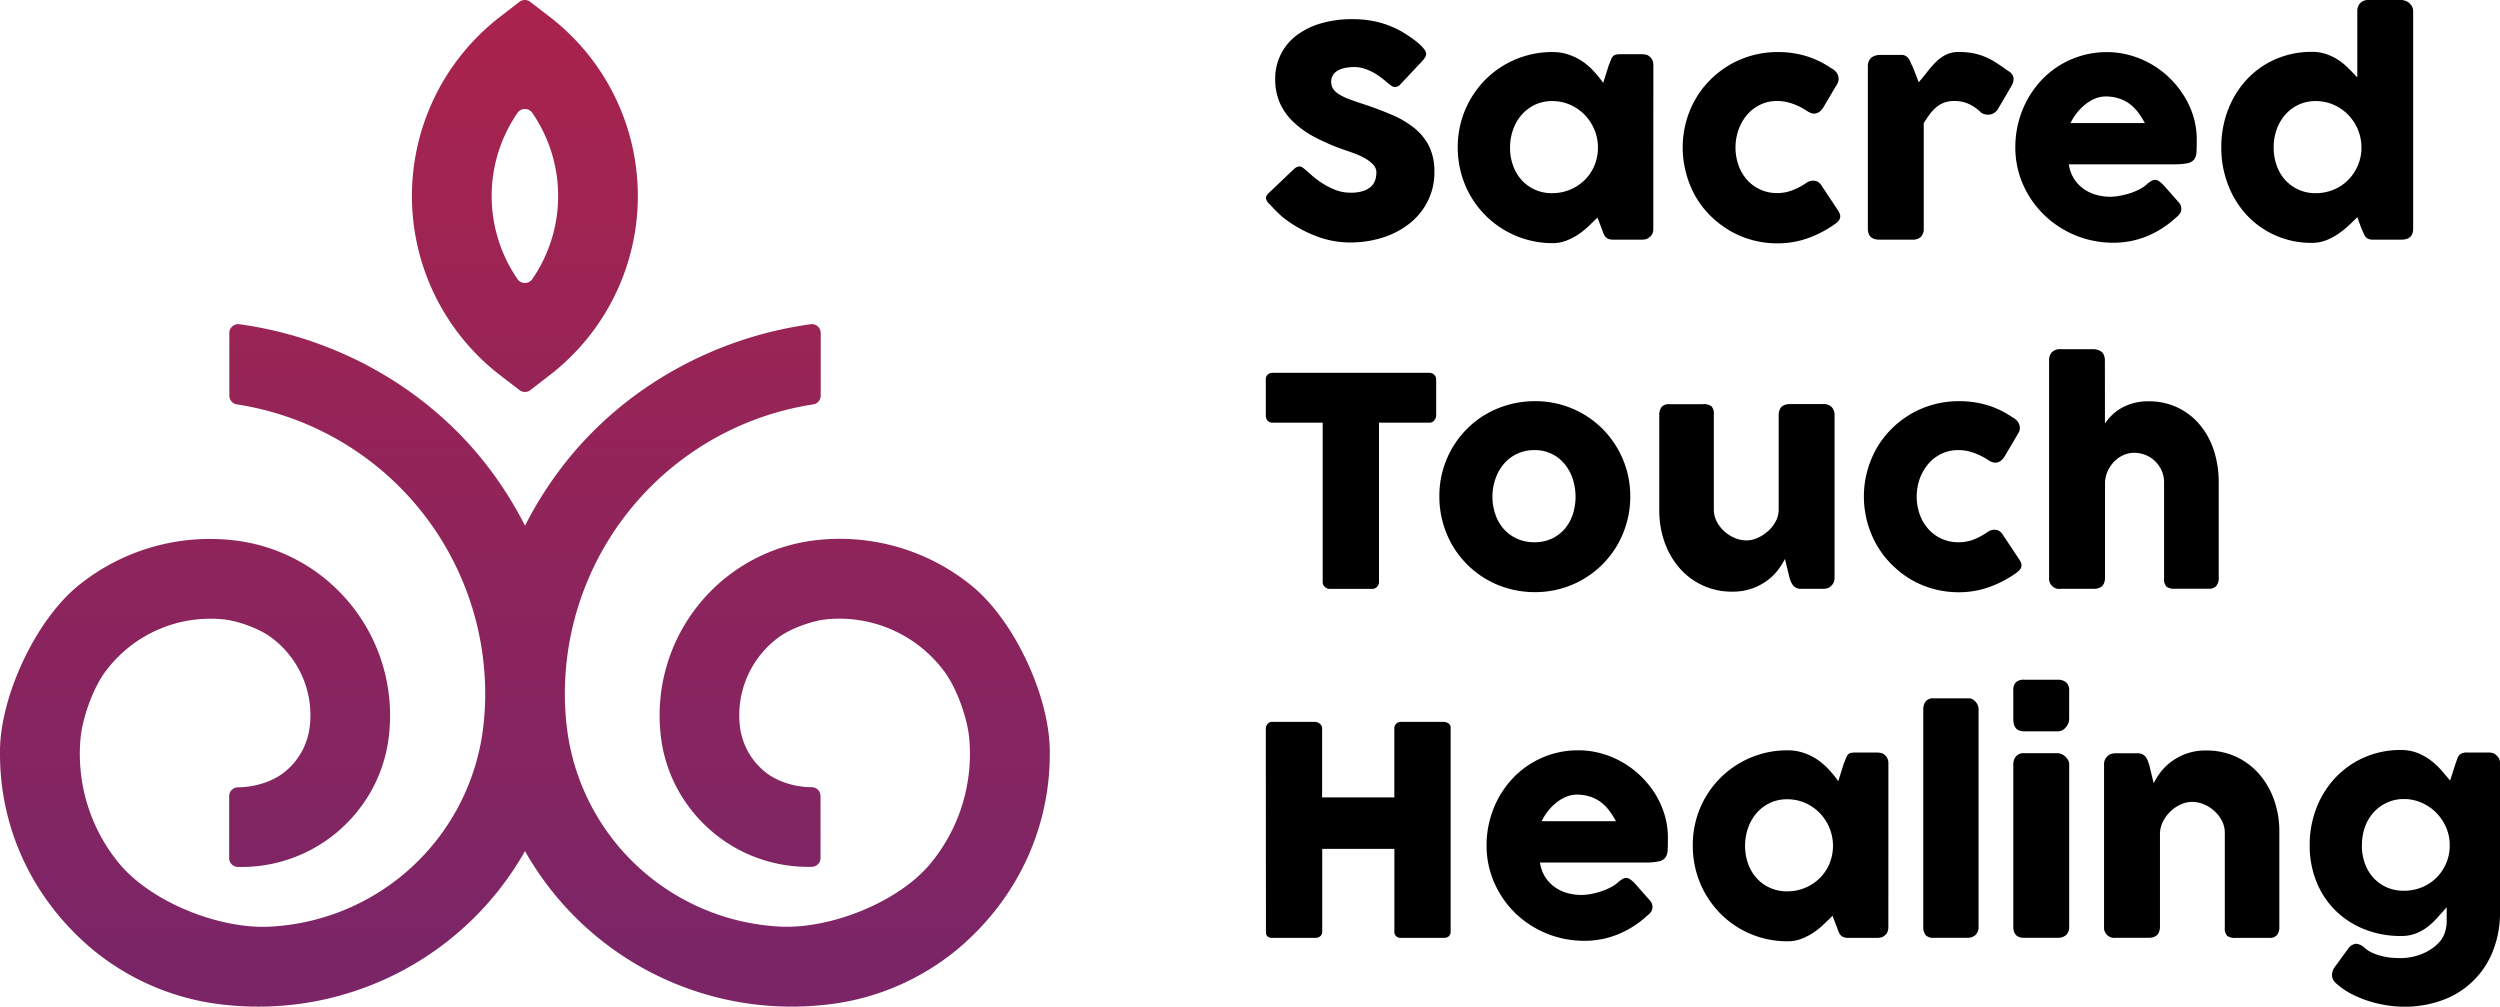 <svg xmlns="http://www.w3.org/2000/svg" xmlns:xlink="http://www.w3.org/1999/xlink" viewBox="0 0 900 362.41"><defs><style>.cls-1{fill:url(#Degradado_sin_nombre_53);}</style><linearGradient id="Degradado_sin_nombre_53" x1="188.97" y1="346.53" x2="188.97" y2="-49.39" gradientUnits="userSpaceOnUse"><stop offset="0" stop-color="#7b2567"/><stop offset="1" stop-color="#b02348"/></linearGradient></defs><title>Recurso 5</title><g id="Capa_2" data-name="Capa 2"><g id="Capa_1-2" data-name="Capa 1"><path class="cls-1" d="M377.91,269.61c-.41-19.72-13-46.66-28.42-59a75.18,75.18,0,0,0-55.65-16.15,63.45,63.45,0,0,0-56,70,52.61,52.61,0,0,0,11.89,28.2,53.4,53.4,0,0,0,42.66,19.39,3.16,3.16,0,0,0,3-3.19v-22.3a3.17,3.17,0,0,0-3.15-3.16c-5.88,0-12.33-1.94-16.71-5.44a24.76,24.76,0,0,1-9.18-16.67,34.81,34.81,0,0,1,13.78-31.72c4.12-3.16,11.93-6,17.09-6.58a47,47,0,0,1,42.48,18.41c4.54,5.85,8.53,16.91,9.21,24.28a61.86,61.86,0,0,1-13.78,45c-11.43,14-35.88,23.71-54,22.91A81.52,81.52,0,0,1,204,261.29a105.19,105.19,0,0,1-.65-10.58v-.13a105.45,105.45,0,0,1,89.39-105,3.16,3.16,0,0,0,2.72-3.11V119.9a3.19,3.19,0,0,0-3.6-3.18c-34.24,4.71-66.24,22.2-87.85,49.21a135.59,135.59,0,0,0-15,23.34,135.05,135.05,0,0,0-15-23.34c-21.61-27-53.61-44.5-87.84-49.21a3.19,3.19,0,0,0-3.61,3.18v22.57a3.17,3.17,0,0,0,2.72,3.11,105.44,105.44,0,0,1,89.39,105v.13a105.19,105.19,0,0,1-.65,10.58,81.51,81.51,0,0,1-77.24,72.32c-18.07.8-42.52-8.9-54-22.91a61.85,61.85,0,0,1-13.77-45c.67-7.37,4.66-18.43,9.2-24.28A47,47,0,0,1,80.67,223c5.17.54,13,3.42,17.1,6.58a34.78,34.78,0,0,1,13.77,31.72A24.68,24.68,0,0,1,102.36,278c-4.38,3.5-10.83,5.39-16.7,5.44a3.17,3.17,0,0,0-3.16,3.16v22.3a3.17,3.17,0,0,0,3,3.19,53.43,53.43,0,0,0,42.67-19.39,52.6,52.6,0,0,0,11.88-28.2,63.45,63.45,0,0,0-56-70,75.18,75.18,0,0,0-55.65,16.15C13.05,223,.43,249.89,0,269.61c0,.63,0,1.27,0,1.9,0,26.79,11.75,52.31,33.46,70.41a89.15,89.15,0,0,0,47.46,19.81A110.28,110.28,0,0,0,189,306.39a110.26,110.26,0,0,0,108,55.34,89.12,89.12,0,0,0,47.46-19.81c21.71-18.1,33.46-43.62,33.46-70.41C377.93,270.88,377.93,270.24,377.91,269.61Z"/><path class="cls-1" d="M190.91,140.45a3.18,3.18,0,0,1-3.88,0l-6.82-5.24a81.44,81.44,0,0,1,0-129.31L187,.66a3.17,3.17,0,0,1,3.87,0l6.82,5.24a81.42,81.42,0,0,1,0,129.31Zm.72-99.81a3.23,3.23,0,0,0-5.33,0,52.76,52.76,0,0,0,0,59.83,3.23,3.23,0,0,0,5.33,0,52.76,52.76,0,0,0,0-59.83Z"/><path d="M470,61.16c.59.49,1.35,1.14,2.28,2a30.55,30.55,0,0,0,3.17,2.43,26.72,26.72,0,0,0,5.29,2.78,15.35,15.35,0,0,0,5.49,1,14.32,14.32,0,0,0,4.48-.6,7.65,7.65,0,0,0,2.86-1.6,5.75,5.75,0,0,0,1.49-2.3,8.69,8.69,0,0,0,.44-2.77,4.11,4.11,0,0,0-1.23-2.91,12.71,12.71,0,0,0-3-2.27,25,25,0,0,0-3.72-1.7c-1.29-.47-2.4-.87-3.35-1.18a76.71,76.71,0,0,1-11-4.73,33.94,33.94,0,0,1-7.85-5.66,21,21,0,0,1-4.71-6.85,21.26,21.26,0,0,1-1.57-8.34,19.72,19.72,0,0,1,2-8.85,19.46,19.46,0,0,1,5.6-6.8,26.8,26.8,0,0,1,8.77-4.37,39.79,39.79,0,0,1,11.47-1.54A38.45,38.45,0,0,1,496,7.93a34.78,34.78,0,0,1,8.61,3.43c1.19.7,2.31,1.43,3.38,2.18a33.17,33.17,0,0,1,2.8,2.17,13.33,13.33,0,0,1,1.91,2,2.92,2.92,0,0,1,.71,1.62,2.41,2.41,0,0,1-.34,1.26,8.6,8.6,0,0,1-1,1.31l-8,8.54a2.58,2.58,0,0,1-1.78.88,2.28,2.28,0,0,1-1.34-.41,15.81,15.81,0,0,1-1.33-1l-.48-.42c-.69-.6-1.47-1.2-2.32-1.83A21.88,21.88,0,0,0,494,25.89a19,19,0,0,0-3.09-1.25,11.29,11.29,0,0,0-3.3-.5,17.62,17.62,0,0,0-3.25.29,9,9,0,0,0-2.67.92A4.93,4.93,0,0,0,479.89,27a4.84,4.84,0,0,0,.05,5,7.19,7.19,0,0,0,2.2,2,20.37,20.37,0,0,0,3.64,1.73c1.45.54,3.13,1.13,5.05,1.75q5.55,1.83,10.24,3.85a34.2,34.2,0,0,1,8.09,4.77,19.72,19.72,0,0,1,5.32,6.57,20.62,20.62,0,0,1,1.9,9.27A22.89,22.89,0,0,1,514,72.39a23.86,23.86,0,0,1-6.47,8,30.3,30.3,0,0,1-9.66,5.11A38.48,38.48,0,0,1,486,87.29a33.92,33.92,0,0,1-11.83-2.15,45.36,45.36,0,0,1-10.84-5.78,27.24,27.24,0,0,1-3.53-3c-1-1-1.73-1.77-2.28-2.37l-.16-.15a.33.33,0,0,0-.1-.14.26.26,0,0,1-.11-.07c0-.07-.07-.12-.1-.13l-.11-.08a3.72,3.72,0,0,1-1.21-2.11,3,3,0,0,1,1.21-2L466,60.69a3.42,3.42,0,0,1,1.78-.78,2,2,0,0,1,1,.31A10.36,10.36,0,0,1,470,61.16Z"/><path d="M595.19,82.42a4.62,4.62,0,0,1-.31,1.7,4.09,4.09,0,0,1-2.41,2,7.5,7.5,0,0,1-1.36.16H580.79A4.69,4.69,0,0,1,579,86a2.85,2.85,0,0,1-1.1-.81,4.64,4.64,0,0,1-.7-1.29c-.2-.5-.39-1-.6-1.64l-1.52-3.93q-1.43,1.41-3.09,3a28.4,28.4,0,0,1-3.69,3,22.17,22.17,0,0,1-4.38,2.28,13.54,13.54,0,0,1-5,.92A34,34,0,0,1,526,62.34a35.15,35.15,0,0,1-1.21-9.24,34.32,34.32,0,0,1,2.67-13.54,34.67,34.67,0,0,1,7.28-10.89,33.94,33.94,0,0,1,24.19-9.93,17.55,17.55,0,0,1,6,1,19.94,19.94,0,0,1,5,2.54,24.08,24.08,0,0,1,4,3.56,40.29,40.29,0,0,1,3.22,4l2-6.34.86-2.12a3.65,3.65,0,0,1,.74-1.2,1.9,1.9,0,0,1,1-.53,8.39,8.39,0,0,1,1.63-.13h7.8a7.5,7.5,0,0,1,1.36.16,2.6,2.6,0,0,1,1.36.73,3.39,3.39,0,0,1,1,1.31,4.23,4.23,0,0,1,.31,1.68ZM543.62,53.1a19.06,19.06,0,0,0,1.07,6.47,15.3,15.3,0,0,0,3.06,5.21,14.53,14.53,0,0,0,11,4.76,16.56,16.56,0,0,0,6.52-1.28,16.73,16.73,0,0,0,5.23-3.48A15.85,15.85,0,0,0,574,59.57a16.94,16.94,0,0,0-3.49-18.2,16.34,16.34,0,0,0-5.23-3.64,15.91,15.91,0,0,0-6.52-1.34,14.27,14.27,0,0,0-6.21,1.34,14.55,14.55,0,0,0-4.79,3.64,16.3,16.3,0,0,0-3.06,5.34A18.88,18.88,0,0,0,543.62,53.1Z"/><path d="M650.33,65.82a3.53,3.53,0,0,1,1.39-.65,5.39,5.39,0,0,1,1-.13,3.6,3.6,0,0,1,1.62.36A4.39,4.39,0,0,1,655.88,67l5.87,8.85a7.64,7.64,0,0,1,.49,1,2.09,2.09,0,0,1,.24.83,2.65,2.65,0,0,1-.76,2,10.45,10.45,0,0,1-1.65,1.33,39.08,39.08,0,0,1-9.4,4.79,32,32,0,0,1-10.81,1.81,34.25,34.25,0,0,1-9.09-1.2,33.8,33.8,0,0,1-8.14-3.43,36,36,0,0,1-6.91-5.34,32.67,32.67,0,0,1-5.34-6.94A35.44,35.44,0,0,1,607,62.34a35.43,35.43,0,0,1,0-18.51,34.74,34.74,0,0,1,3.43-8.25,33,33,0,0,1,5.34-6.91,34.7,34.7,0,0,1,6.91-5.32,34.26,34.26,0,0,1,17.23-4.61,35.21,35.21,0,0,1,10.55,1.52,33,33,0,0,1,9.09,4.51l-.16-.16a6,6,0,0,1,1.83,1.6,3.74,3.74,0,0,1,.68,2.28,3.67,3.67,0,0,1-.63,1.94l-4.66,7.9c-1,1.71-2.16,2.57-3.56,2.57a3.58,3.58,0,0,1-1.15-.24,6.92,6.92,0,0,1-1.52-.81,23.91,23.91,0,0,0-5-2.49,16.37,16.37,0,0,0-5.63-1,13.84,13.84,0,0,0-6.07,1.34,14.26,14.26,0,0,0-4.74,3.64,17,17,0,0,0-3.06,5.34,19.34,19.34,0,0,0,0,12.86,16,16,0,0,0,3.06,5.21,14.31,14.31,0,0,0,10.81,4.76,15,15,0,0,0,5.61-1.05A25.1,25.1,0,0,0,650.33,65.82Z"/><path d="M672.43,23.67a4,4,0,0,1,1.36-3,5.13,5.13,0,0,1,2.83-.89h7.9a3,3,0,0,1,1.58.37,3.3,3.3,0,0,1,1,.94,7.34,7.34,0,0,1,.69,1.31,10.89,10.89,0,0,0,.7,1.47q.1.21.42,1c.21.54.44,1.13.68,1.78s.48,1.26.71,1.83.37,1,.44,1.13c1-1.15,2-2.37,3-3.64a32.85,32.85,0,0,1,3.06-3.53,14.67,14.67,0,0,1,3.61-2.68,10.1,10.1,0,0,1,4.71-1.05,27.45,27.45,0,0,1,5.06.43,21.14,21.14,0,0,1,4.21,1.23,23,23,0,0,1,4,2.07q2,1.25,4.27,2.93c2.41,1.29,2.87,3.21,1.36,5.76l-4.76,8.11a4.26,4.26,0,0,1-2.57,1.94,4.9,4.9,0,0,1-3.3-.47,16.24,16.24,0,0,0-4.58-3.27,12.47,12.47,0,0,0-5.31-1.08,10.13,10.13,0,0,0-3.59.58,9.66,9.66,0,0,0-2.8,1.62,15.38,15.38,0,0,0-2.36,2.51c-.73,1-1.47,2.07-2.2,3.25V82.27a4.27,4.27,0,0,1-1,3,4.32,4.32,0,0,1-3.22,1H676.51c-2.72,0-4.08-1.35-4.08-4Z"/><path d="M783.34,78.34A35.17,35.17,0,0,1,773,85a31.58,31.58,0,0,1-12.2,2.38A35.61,35.61,0,0,1,736,77.47a34.65,34.65,0,0,1-7.65-10.92,32.94,32.94,0,0,1-2.83-13.66,35.53,35.53,0,0,1,4.32-17,34.79,34.79,0,0,1,5-6.94,31.64,31.64,0,0,1,6.63-5.42,32.3,32.3,0,0,1,17-4.77,30.8,30.8,0,0,1,8.43,1.16,33.24,33.24,0,0,1,7.68,3.24,33.7,33.7,0,0,1,6.57,5,34.12,34.12,0,0,1,5.13,6.42A30.8,30.8,0,0,1,789.64,42a28.22,28.22,0,0,1,1.18,8.14c0,1.82,0,3.31-.08,4.46a5,5,0,0,1-.81,2.75,4,4,0,0,1-2.43,1.41,24,24,0,0,1-5,.39H744.79a13,13,0,0,0,2.13,5.61,13.32,13.32,0,0,0,3.69,3.58,14.59,14.59,0,0,0,4.45,1.91,18.45,18.45,0,0,0,4.45.58,19.35,19.35,0,0,0,3.87-.4,26.91,26.91,0,0,0,3.85-1,22.22,22.22,0,0,0,3.41-1.52,11.13,11.13,0,0,0,2.48-1.81,11.8,11.8,0,0,1,1.44-1,2.64,2.64,0,0,1,1.29-.34,2.51,2.51,0,0,1,1.38.47,10.86,10.86,0,0,1,1.6,1.36l5.55,6.29a3.27,3.27,0,0,1,.73,1.23,3.89,3.89,0,0,1,.16,1.12A2.94,2.94,0,0,1,784.7,77,6.91,6.91,0,0,1,783.34,78.34ZM758.15,34.72a10.06,10.06,0,0,0-4,.81,14.7,14.7,0,0,0-3.58,2.17,18.34,18.34,0,0,0-3,3.09,19.26,19.26,0,0,0-2.18,3.51h26.76a31.05,31.05,0,0,0-2.38-3.77,16.9,16.9,0,0,0-2.93-3,12.93,12.93,0,0,0-3.77-2A15.18,15.18,0,0,0,758.15,34.72Z"/><path d="M848.63,78.18c-.94.94-2,2-3.11,3a30.61,30.61,0,0,1-3.75,3,21,21,0,0,1-4.39,2.33,13.76,13.76,0,0,1-5.08.92,31.86,31.86,0,0,1-13.12-2.67,31.5,31.5,0,0,1-10.32-7.3,33.59,33.59,0,0,1-6.75-10.92,37,37,0,0,1-2.44-13.51,36.89,36.89,0,0,1,2.44-13.54,33.67,33.67,0,0,1,6.75-10.89,31,31,0,0,1,10.32-7.28,32.18,32.18,0,0,1,13.12-2.65,15.48,15.48,0,0,1,5.26.85,18.87,18.87,0,0,1,4.34,2.14,23.5,23.5,0,0,1,3.62,3q1.65,1.65,3.11,3.22V4a4.12,4.12,0,0,1,1-2.83A3.91,3.91,0,0,1,852.72,0H864.5a4.15,4.15,0,0,1,1.44.29,4.87,4.87,0,0,1,1.39.81,4.49,4.49,0,0,1,1,1.26A3.4,3.4,0,0,1,868.74,4V82.27c0,2.68-1.41,4-4.24,4H854.23a4,4,0,0,1-1.62-.27,2.51,2.51,0,0,1-1-.75,4.84,4.84,0,0,1-.71-1.26c-.21-.51-.48-1.09-.79-1.75ZM818.52,53.1a19.06,19.06,0,0,0,1.08,6.47,15.3,15.3,0,0,0,3.06,5.21,14.53,14.53,0,0,0,11,4.76,16.58,16.58,0,0,0,6.3-1.2A16.14,16.14,0,0,0,845.12,65a16.55,16.55,0,0,0,5-11.18V53.1a16.65,16.65,0,0,0-1.25-6.39,17,17,0,0,0-3.49-5.34,16.45,16.45,0,0,0-5.23-3.64,16,16,0,0,0-6.52-1.34,14.27,14.27,0,0,0-6.21,1.34,14.45,14.45,0,0,0-4.79,3.64,16.3,16.3,0,0,0-3.06,5.34A18.89,18.89,0,0,0,818.52,53.1Z"/><path d="M455.69,136.51a2.12,2.12,0,0,1,.71-1.67,2.57,2.57,0,0,1,1.76-.63H514.5a2.62,2.62,0,0,1,1.68.58,2.39,2.39,0,0,1,.84,1.72v13a2.92,2.92,0,0,1-.66,1.8,2.22,2.22,0,0,1-1.86.86H496.44V209.5a2.51,2.51,0,0,1-.68,1.71A2.28,2.28,0,0,1,494,212H478.63a2.49,2.49,0,0,1-1.68-.71,2.26,2.26,0,0,1-.78-1.76V152.17h-18a2.43,2.43,0,0,1-1.76-.68,2.62,2.62,0,0,1-.71-2Z"/><path d="M518.17,178.77a34.08,34.08,0,0,1,10-24.43,33.22,33.22,0,0,1,6.93-5.31,35.09,35.09,0,0,1,17.49-4.61,34.11,34.11,0,0,1,24.27,9.92,34.4,34.4,0,0,1,7.33,10.9,33.77,33.77,0,0,1,2.7,13.53,34.34,34.34,0,0,1-1.23,9.24,34.89,34.89,0,0,1-3.45,8.25,34.08,34.08,0,0,1-5.35,6.94,33.15,33.15,0,0,1-6.94,5.34,34.11,34.11,0,0,1-17.33,4.63,35.15,35.15,0,0,1-9.24-1.2,34.19,34.19,0,0,1-8.25-3.43,33.35,33.35,0,0,1-6.93-5.34,34.08,34.08,0,0,1-5.35-6.94A34.89,34.89,0,0,1,519.4,188,34.34,34.34,0,0,1,518.17,178.77Zm19.11,0a19.06,19.06,0,0,0,1.08,6.47,15.47,15.47,0,0,0,3,5.21,14.28,14.28,0,0,0,4.77,3.48,14.87,14.87,0,0,0,6.3,1.28,14.29,14.29,0,0,0,6.16-1.28,13.94,13.94,0,0,0,4.66-3.48,15.43,15.43,0,0,0,2.93-5.21,20.78,20.78,0,0,0,0-12.86,16.67,16.67,0,0,0-2.93-5.34,13.67,13.67,0,0,0-10.82-5,14.13,14.13,0,0,0-11.07,5,16.7,16.7,0,0,0-3,5.34A19,19,0,0,0,537.28,178.77Z"/><path d="M659.08,211.08a3.31,3.31,0,0,1-1.44.74,6.82,6.82,0,0,1-1.44.16h-7.91a3.59,3.59,0,0,1-1.63-.35,3.52,3.52,0,0,1-1.15-.91,5.61,5.61,0,0,1-.78-1.3,11.38,11.38,0,0,1-.53-1.52l-1.62-6.68a24.84,24.84,0,0,1-2.28,3.68,19.41,19.41,0,0,1-3.79,3.86,21.37,21.37,0,0,1-5.5,3,20.29,20.29,0,0,1-7.33,1.23,24.74,24.74,0,0,1-19.14-8.59,28.78,28.78,0,0,1-5.32-9.3,33.8,33.8,0,0,1-1.88-11.33V149.5a4.58,4.58,0,0,1,.86-3,3.43,3.43,0,0,1,2.75-1h12.1a4.67,4.67,0,0,1,3.09.76,4,4,0,0,1,.84,3v34.13a9.48,9.48,0,0,0,1,4.27,12.85,12.85,0,0,0,2.7,3.56,13.21,13.21,0,0,0,3.8,2.44,11.1,11.1,0,0,0,4.32.89,9.66,9.66,0,0,0,3.9-.89,14.74,14.74,0,0,0,3.72-2.39,12.61,12.61,0,0,0,2.8-3.51,8.82,8.82,0,0,0,1.1-4.27V149.35a4.94,4.94,0,0,1,.34-1.79,2.86,2.86,0,0,1,1-1.36,4.55,4.55,0,0,1,1.28-.57,5.31,5.31,0,0,1,1.39-.16H656.2a4.16,4.16,0,0,1,3.24,1.1,4.21,4.21,0,0,1,1,2.93v58.6a3.79,3.79,0,0,1-.45,1.83,3.24,3.24,0,0,1-1.23,1.31Z"/><path d="M715.58,191.5a3.68,3.68,0,0,1,1.38-.66,5.39,5.39,0,0,1,1-.13,3.52,3.52,0,0,1,1.63.37,4.3,4.3,0,0,1,1.52,1.57L727,201.5a7.48,7.48,0,0,1,.5.94,2.32,2.32,0,0,1,.23.84,2.64,2.64,0,0,1-.76,2,9.67,9.67,0,0,1-1.65,1.34,39.57,39.57,0,0,1-9.39,4.79,32.33,32.33,0,0,1-10.82,1.8A34.12,34.12,0,0,1,696,212a33.48,33.48,0,0,1-8.15-3.43A35.18,35.18,0,0,1,681,203.2a33,33,0,0,1-5.34-6.94,35.69,35.69,0,0,1-3.43-8.25,35.43,35.43,0,0,1,0-18.51,35.51,35.51,0,0,1,3.43-8.25,33.61,33.61,0,0,1,5.34-6.91,35,35,0,0,1,6.91-5.31,34.34,34.34,0,0,1,17.23-4.61,35.16,35.16,0,0,1,10.55,1.52,32.68,32.68,0,0,1,9.09,4.5l-.16-.15a6.14,6.14,0,0,1,1.84,1.59,3.74,3.74,0,0,1,.68,2.28,3.64,3.64,0,0,1-.63,1.94l-4.66,7.9q-1.47,2.56-3.56,2.57a3.52,3.52,0,0,1-1.15-.24,5.83,5.83,0,0,1-1.52-.81,23.88,23.88,0,0,0-5-2.48,16.17,16.17,0,0,0-5.63-1,13.85,13.85,0,0,0-6.08,1.33,14.25,14.25,0,0,0-4.73,3.64,17.38,17.38,0,0,0-3.07,5.34,19.34,19.34,0,0,0,0,12.86,16.07,16.07,0,0,0,3.07,5.21A14.27,14.27,0,0,0,705,195.21a14.87,14.87,0,0,0,5.6-1A26,26,0,0,0,715.58,191.5Z"/><path d="M757.78,152.46a22.16,22.16,0,0,1,2.41-2.9,16.13,16.13,0,0,1,3.33-2.56,19.26,19.26,0,0,1,4.34-1.82,19.89,19.89,0,0,1,5.53-.71,23.88,23.88,0,0,1,10.65,2.3,23.59,23.59,0,0,1,8,6.27,27.74,27.74,0,0,1,5,9.27,37.06,37.06,0,0,1,1.7,11.33v34.3a4.52,4.52,0,0,1-.87,3,3.4,3.4,0,0,1-2.75,1H783a4.67,4.67,0,0,1-3.09-.76,4,4,0,0,1-.84-3V173.64a10.26,10.26,0,0,0-.86-4.19,11.14,11.14,0,0,0-2.33-3.38,10.64,10.64,0,0,0-3.43-2.25,10.82,10.82,0,0,0-4.16-.81,9.34,9.34,0,0,0-3.69.76,10.46,10.46,0,0,0-3.25,2.15,11.86,11.86,0,0,0-2.41,3.32,11.16,11.16,0,0,0-1.13,4.3V208.1a4.83,4.83,0,0,1-.34,1.77,2.89,2.89,0,0,1-1,1.37,4.55,4.55,0,0,1-1.28.57,5.31,5.31,0,0,1-1.39.16H741.92a3.69,3.69,0,0,1-4.25-4V129.68a4.15,4.15,0,0,1,1-2.88,4.21,4.21,0,0,1,3.25-1.1h11.83a5.49,5.49,0,0,1,2.67.84,2.86,2.86,0,0,1,1,1.36,4.7,4.7,0,0,1,.34,1.68Z"/><path d="M455.69,262.19a2.68,2.68,0,0,1,.66-1.6,2,2,0,0,1,1.6-.71H473.5a2.65,2.65,0,0,1,1.62.66,2,2,0,0,1,.84,1.65v24.87h26V262.19a2.27,2.27,0,0,1,.66-1.63,2.24,2.24,0,0,1,1.69-.68h15.31a3.24,3.24,0,0,1,1.82.52,1.86,1.86,0,0,1,.79,1.68v73.26a2.16,2.16,0,0,1-.68,1.73,2.66,2.66,0,0,1-1.78.57H504.33a2.47,2.47,0,0,1-1.69-.57,2.18,2.18,0,0,1-.66-1.73V305.59H476v29.75a2.12,2.12,0,0,1-.71,1.7,2.86,2.86,0,0,1-1.91.6H458c-1.47,0-2.22-.68-2.26-2Z"/><path d="M592.94,329.68a34.87,34.87,0,0,1-10.37,6.63,31.77,31.77,0,0,1-12.2,2.38,35.66,35.66,0,0,1-24.77-9.87A34.74,34.74,0,0,1,538,317.9a32.86,32.86,0,0,1-2.83-13.67,35.53,35.53,0,0,1,4.32-17,34.44,34.44,0,0,1,5-6.93,32.19,32.19,0,0,1,23.64-10.19,30.8,30.8,0,0,1,8.43,1.15,32.76,32.76,0,0,1,7.67,3.25,33.31,33.31,0,0,1,6.57,5,34.19,34.19,0,0,1,5.14,6.41,31.08,31.08,0,0,1,3.32,7.44,28.17,28.17,0,0,1,1.18,8.14c0,1.81,0,3.3-.08,4.45a5,5,0,0,1-.81,2.75,3.94,3.94,0,0,1-2.44,1.41,23.15,23.15,0,0,1-5,.4H554.4a13.09,13.09,0,0,0,2.12,5.6,13.5,13.5,0,0,0,3.69,3.59,14.94,14.94,0,0,0,4.45,1.91,19,19,0,0,0,4.45.57,20.18,20.18,0,0,0,3.88-.39,26.94,26.94,0,0,0,3.85-1.05,21.66,21.66,0,0,0,3.4-1.51,11.45,11.45,0,0,0,2.49-1.81,11.8,11.8,0,0,1,1.44-1,2.37,2.37,0,0,1,2.67.13,10.66,10.66,0,0,1,1.6,1.36l5.55,6.28a3.58,3.58,0,0,1,.73,1.23,4.28,4.28,0,0,1,.16,1.13,2.88,2.88,0,0,1-.58,1.81A6.6,6.6,0,0,1,592.94,329.68Zm-25.19-43.62a10,10,0,0,0-4,.81,14.8,14.8,0,0,0-3.59,2.18,18.35,18.35,0,0,0-3,3.09,19.12,19.12,0,0,0-2.17,3.5h26.76a31.1,31.1,0,0,0-2.39-3.77,15.89,15.89,0,0,0-2.93-3,12.7,12.7,0,0,0-3.77-2A15.36,15.36,0,0,0,567.75,286.06Z"/><path d="M679.81,333.77a4.7,4.7,0,0,1-.31,1.7,2.59,2.59,0,0,1-1,1.28,2.53,2.53,0,0,1-1.36.73,6.7,6.7,0,0,1-1.36.16H665.41a4.69,4.69,0,0,1-1.78-.29,2.75,2.75,0,0,1-1.1-.81,4.57,4.57,0,0,1-.7-1.28c-.2-.51-.4-1.06-.61-1.65l-1.52-3.93q-1.41,1.43-3.08,3a27.91,27.91,0,0,1-3.7,3,21.82,21.82,0,0,1-4.37,2.28,13.78,13.78,0,0,1-5,.91,34.33,34.33,0,0,1-9.13-1.2,33.78,33.78,0,0,1-8.17-3.43,33.38,33.38,0,0,1-6.89-5.34,34.25,34.25,0,0,1-5.31-6.94,33.73,33.73,0,0,1-3.43-8.24,34.87,34.87,0,0,1-1.21-9.25,33.91,33.91,0,0,1,34.14-34.35,17.55,17.55,0,0,1,6,1,20.28,20.28,0,0,1,5,2.54,25,25,0,0,1,4,3.56,41.46,41.46,0,0,1,3.22,4l2-6.33c.35-.87.63-1.58.86-2.13a3.94,3.94,0,0,1,.73-1.2,2,2,0,0,1,1-.52,7.67,7.67,0,0,1,1.63-.13h7.8a7.39,7.39,0,0,1,1.36.15,2.61,2.61,0,0,1,1.36.74,3.32,3.32,0,0,1,1,1.31,4.18,4.18,0,0,1,.31,1.67Zm-51.58-29.33a19.06,19.06,0,0,0,1.08,6.47,15.21,15.21,0,0,0,3.06,5.21,14.42,14.42,0,0,0,4.79,3.48,14.68,14.68,0,0,0,6.21,1.28,16.54,16.54,0,0,0,11.75-4.76,15.75,15.75,0,0,0,3.49-5.21,16.94,16.94,0,0,0-3.49-18.2,16.61,16.61,0,0,0-5.23-3.64,15.94,15.94,0,0,0-6.52-1.33,14.26,14.26,0,0,0-6.21,1.33,14.58,14.58,0,0,0-4.79,3.64,16.4,16.4,0,0,0-3.06,5.34A19,19,0,0,0,628.23,304.44Z"/><path d="M692.38,255.38a4.74,4.74,0,0,1,.83-2.83,3.35,3.35,0,0,1,2.88-1.15h12.84a2.45,2.45,0,0,1,1.09.28,4,4,0,0,1,1.08.82,4.89,4.89,0,0,1,.84,1.25,4,4,0,0,1,.34,1.63v78.23a3.86,3.86,0,0,1-1.13,3,4.16,4.16,0,0,1-2.9,1H696.09a3.57,3.57,0,0,1-2.88-1,4.7,4.7,0,0,1-.83-3Z"/><path d="M724.79,248.73a4.23,4.23,0,0,1,.94-3.12,4.09,4.09,0,0,1,2.94-.91h12.15a4.52,4.52,0,0,1,2.95.91,3.81,3.81,0,0,1,1.13,3.12v10.21a3.78,3.78,0,0,1-.29,1.36,5.58,5.58,0,0,1-.81,1.41,4.38,4.38,0,0,1-1.29,1.13,3.33,3.33,0,0,1-1.69.44H728.67q-3.88,0-3.88-4.34Zm0,26.49a4.51,4.51,0,0,1,.94-2.88,3.51,3.51,0,0,1,2.94-1.2h12a3.78,3.78,0,0,1,1.36.29,4.69,4.69,0,0,1,1.36.83,5.33,5.33,0,0,1,1.07,1.29,3.12,3.12,0,0,1,.45,1.67v58.39a3.91,3.91,0,0,1-1.1,3,4.44,4.44,0,0,1-3.14,1h-12q-3.88,0-3.88-4Z"/><path d="M758.83,272.08a3.21,3.21,0,0,1,1.44-.74,7.38,7.38,0,0,1,1.44-.16h7.9a3.73,3.73,0,0,1,1.63.34,3.68,3.68,0,0,1,1.15.92,5.11,5.11,0,0,1,.76,1.31c.19.49.37,1,.55,1.51l1.62,6.69a25.75,25.75,0,0,1,2.28-3.69,19.47,19.47,0,0,1,3.8-3.86,21.33,21.33,0,0,1,5.47-3,20.22,20.22,0,0,1,7.35-1.22,25.09,25.09,0,0,1,10.84,2.29,24.77,24.77,0,0,1,8.3,6.27,28.74,28.74,0,0,1,5.32,9.27,33.55,33.55,0,0,1,1.88,11.33v34.3a4.52,4.52,0,0,1-.86,3,3.41,3.41,0,0,1-2.75,1H804.86a4.63,4.63,0,0,1-3.09-.76,4,4,0,0,1-.84-3V299.83a9.36,9.36,0,0,0-1-4.27,12.43,12.43,0,0,0-2.7-3.55,12.87,12.87,0,0,0-3.8-2.44,11.1,11.1,0,0,0-4.32-.89,9.78,9.78,0,0,0-3.85.84,12.81,12.81,0,0,0-3.61,2.33,13.27,13.27,0,0,0-2.77,3.51,10.32,10.32,0,0,0-1.29,4.37v34a4.93,4.93,0,0,1-.34,1.78,2.91,2.91,0,0,1-1,1.36,4.55,4.55,0,0,1-1.28.57,5.31,5.31,0,0,1-1.39.16H761.71a3.69,3.69,0,0,1-4.25-4V275.05a3.81,3.81,0,0,1,.45-1.83,3.35,3.35,0,0,1,1.23-1.3Z"/><path d="M880.26,335.34a12.75,12.75,0,0,0,.55-4.06c0-1.52,0-3.06,0-4.64q-1.51,1.64-3.09,3.43a27,27,0,0,1-3.48,3.36,17.4,17.4,0,0,1-4.32,2.53,14.5,14.5,0,0,1-5.6,1,34.83,34.83,0,0,1-13.09-2.41,31.08,31.08,0,0,1-10.42-6.73,30.27,30.27,0,0,1-6.86-10.34,34.54,34.54,0,0,1-2.46-13.25,36.17,36.17,0,0,1,2.46-13.43,33.26,33.26,0,0,1,6.86-10.89,31.73,31.73,0,0,1,10.42-7.28A32.24,32.24,0,0,1,864.29,270a16.2,16.2,0,0,1,5.83,1,19.52,19.52,0,0,1,4.72,2.57,25.39,25.39,0,0,1,3.87,3.53q1.75,2,3.33,3.9l2-6.23.57-1.62a4,4,0,0,1,.69-1.23,2.47,2.47,0,0,1,1.07-.76,4.53,4.53,0,0,1,1.7-.26h7.8a7,7,0,0,1,1.34.15,2.6,2.6,0,0,1,1.33.74,3.91,3.91,0,0,1,1.1,1.26,3.51,3.51,0,0,1,.37,1.72v53.31a37.5,37.5,0,0,1-2.67,14.56,30.63,30.63,0,0,1-18.27,17.49,39.74,39.74,0,0,1-13.62,2.3,40.32,40.32,0,0,1-6.07-.5,44.82,44.82,0,0,1-6.47-1.49,39.14,39.14,0,0,1-6.23-2.54,25.68,25.68,0,0,1-5.32-3.59,5.46,5.46,0,0,1-1.1-1.1,3.79,3.79,0,0,1-.65-1.41,4.05,4.05,0,0,1,0-1.7,5.25,5.25,0,0,1,.86-1.91l5-6.86a4.17,4.17,0,0,1,2.56-1.57,4.81,4.81,0,0,1,3,1.25,10.53,10.53,0,0,0,3,2,20.76,20.76,0,0,0,3.51,1.2,21.46,21.46,0,0,0,3.56.58c1.17.09,2.22.13,3.17.13a20.62,20.62,0,0,0,4.92-.63,19.53,19.53,0,0,0,4.79-1.86,16.41,16.41,0,0,0,3.93-3A9.52,9.52,0,0,0,880.26,335.34Zm-30-31.11a19.18,19.18,0,0,0,1.07,6.52,15.27,15.27,0,0,0,3.06,5.21,14.27,14.27,0,0,0,4.8,3.46,14.9,14.9,0,0,0,6.2,1.25,17,17,0,0,0,6.31-1.17,16.21,16.21,0,0,0,5.16-3.27,16.64,16.64,0,0,0,3.53-4.93,16.07,16.07,0,0,0,1.5-6.12v-1.73a16.09,16.09,0,0,0-1.5-6.05,17.5,17.5,0,0,0-3.53-5,16.86,16.86,0,0,0-5.16-3.45,15.62,15.62,0,0,0-6.31-1.29,14.19,14.19,0,0,0-6.2,1.34,15,15,0,0,0-4.8,3.58,16,16,0,0,0-3.06,5.29A19,19,0,0,0,850.31,304.23Z"/></g></g></svg>